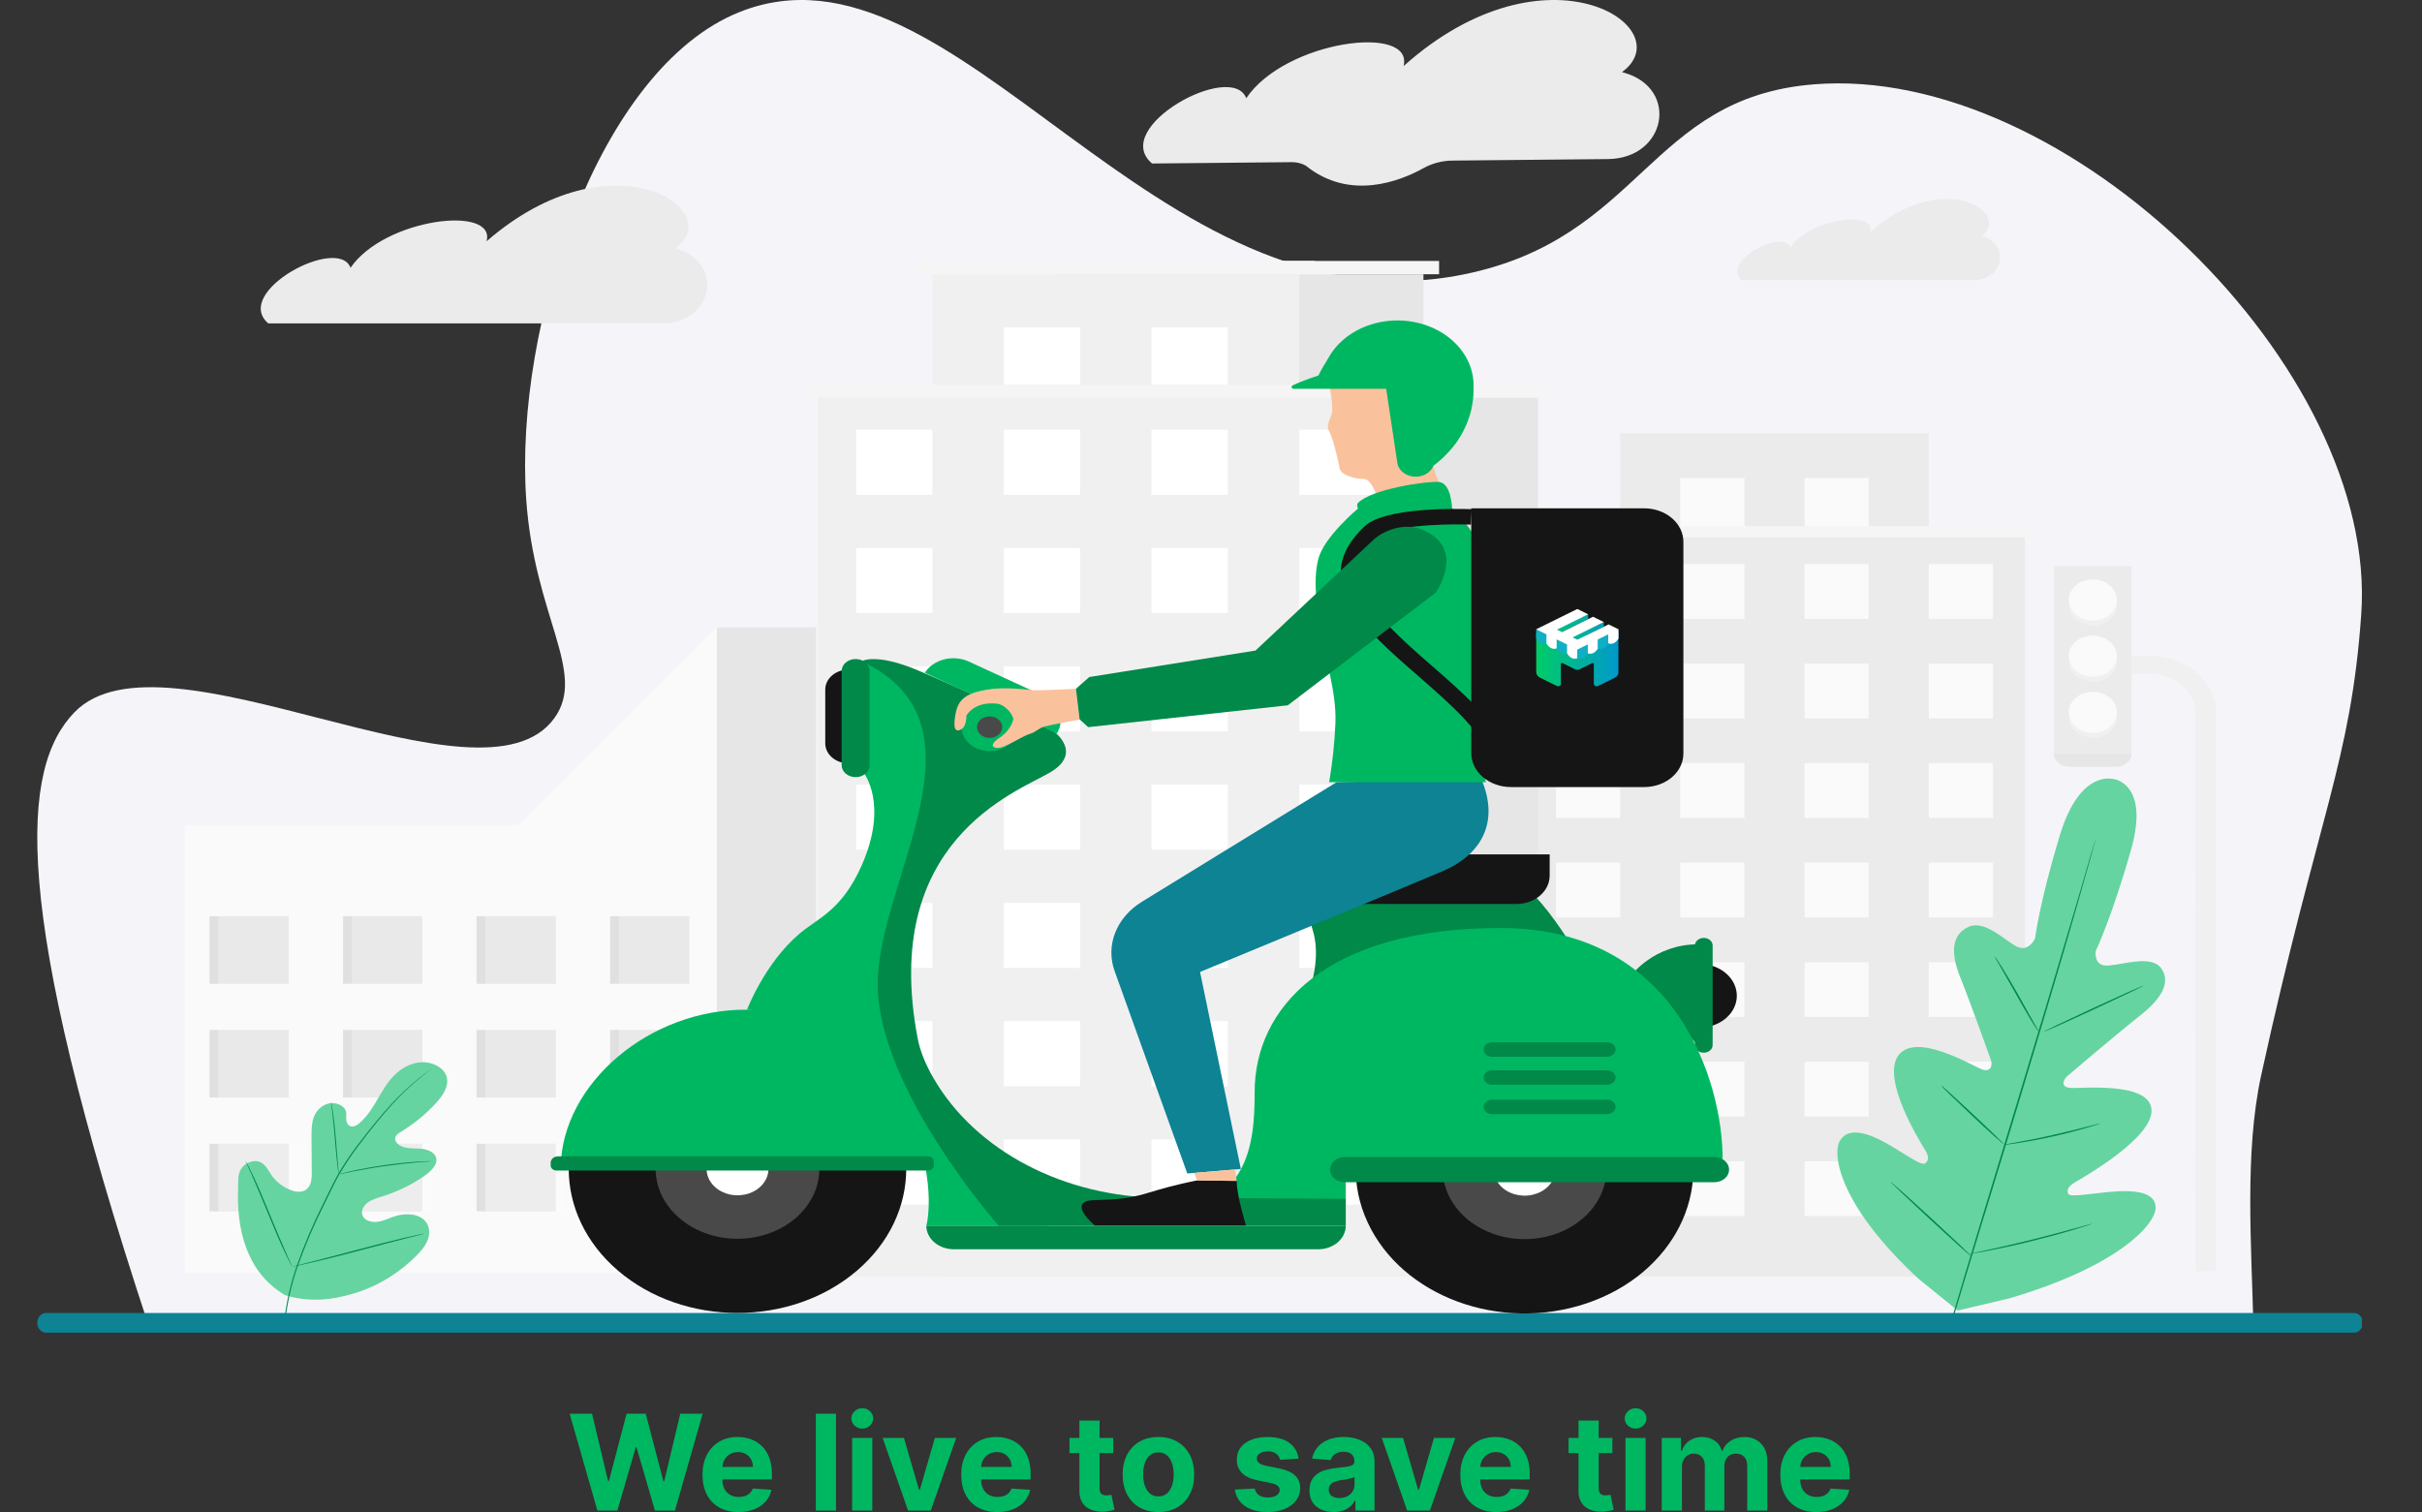<svg width="18183" height="11356" viewBox="0 0 18183 11356" fill="none" xmlns="http://www.w3.org/2000/svg">
<rect x="0" y="0" width="18183" height="11356" fill="#333333" stroke="none"/>
<path d="M4484.92 11343L4276.82 10615.7H4444.79L4565.18 11121.1H4571.21L4704.03 10615.7H4847.85L4980.31 11122.1H4986.7L5107.08 10615.7H5275.05L5066.95 11343H4917.09L4778.6 10867.5H4772.92L4634.78 11343H4484.92ZM5544.49 11353.7C5488.38 11353.7 5440.09 11342.3 5399.61 11319.6C5359.36 11296.6 5328.35 11264.2 5306.57 11222.3C5284.79 11180.1 5273.9 11130.3 5273.9 11072.8C5273.9 11016.7 5284.79 10967.4 5306.57 10925C5328.35 10882.7 5359 10849.6 5398.54 10826C5438.31 10802.3 5484.95 10790.4 5538.45 10790.4C5574.44 10790.4 5607.94 10796.2 5638.95 10807.8C5670.2 10819.2 5697.43 10836.4 5720.63 10859.3C5744.07 10882.3 5762.29 10911.2 5775.32 10946C5788.34 10980.5 5794.85 11021 5794.85 11067.4V11109H5334.26V11015.2H5652.45C5652.45 10993.4 5647.71 10974.2 5638.24 10957.3C5628.77 10940.5 5615.63 10927.4 5598.82 10917.9C5582.25 10908.2 5562.96 10903.4 5540.94 10903.4C5517.98 10903.4 5497.62 10908.7 5479.86 10919.3C5462.34 10929.8 5448.61 10943.9 5438.67 10961.6C5428.72 10979.1 5423.63 10998.7 5423.4 11020.2V11109.3C5423.4 11136.3 5428.37 11159.6 5438.31 11179.3C5448.49 11198.9 5462.82 11214.1 5481.28 11224.7C5499.75 11235.4 5521.65 11240.7 5546.98 11240.7C5563.79 11240.7 5579.17 11238.4 5593.14 11233.6C5607.11 11228.9 5619.07 11221.8 5629.01 11212.3C5638.95 11202.8 5646.53 11191.2 5651.74 11177.5L5791.65 11186.8C5784.55 11220.4 5769.99 11249.7 5747.97 11274.8C5726.19 11299.7 5698.02 11319.1 5663.45 11333.1C5629.13 11346.8 5589.47 11353.7 5544.49 11353.7ZM6276.29 10615.7V11343H6125.01V10615.7H6276.29ZM6397.47 11343V10797.5H6548.75V11343H6397.47ZM6473.47 10727.2C6450.98 10727.2 6431.68 10719.8 6415.59 10704.9C6399.72 10689.7 6391.79 10671.6 6391.79 10650.5C6391.79 10629.7 6399.72 10611.8 6415.59 10596.9C6431.68 10581.8 6450.98 10574.2 6473.47 10574.2C6495.96 10574.2 6515.14 10581.8 6531 10596.9C6547.1 10611.8 6555.15 10629.7 6555.15 10650.5C6555.15 10671.6 6547.1 10689.7 6531 10704.9C6515.14 10719.8 6495.96 10727.2 6473.47 10727.2ZM7178.46 10797.5L6987.76 11343H6817.31L6626.61 10797.5H6786.41L6899.69 11187.8H6905.38L7018.3 10797.5H7178.46ZM7486.87 11353.7C7430.77 11353.7 7382.47 11342.3 7341.99 11319.6C7301.74 11296.6 7270.73 11264.2 7248.95 11222.3C7227.17 11180.1 7216.28 11130.3 7216.28 11072.8C7216.28 11016.7 7227.17 10967.4 7248.95 10925C7270.73 10882.7 7301.39 10849.6 7340.92 10826C7380.7 10802.3 7427.33 10790.4 7480.84 10790.4C7516.82 10790.4 7550.32 10796.2 7581.33 10807.8C7612.58 10819.2 7639.81 10836.4 7663.01 10859.3C7686.45 10882.3 7704.68 10911.2 7717.7 10946C7730.72 10980.5 7737.23 11021 7737.23 11067.4V11109H7276.65V11015.2H7594.83C7594.83 10993.4 7590.09 10974.2 7580.62 10957.3C7571.15 10940.5 7558.02 10927.4 7541.21 10917.9C7524.64 10908.2 7505.34 10903.4 7483.32 10903.4C7460.36 10903.4 7440 10908.7 7422.24 10919.3C7404.73 10929.8 7390.99 10943.9 7381.05 10961.6C7371.11 10979.1 7366.02 10998.7 7365.78 11020.2V11109.3C7365.78 11136.3 7370.75 11159.6 7380.7 11179.3C7390.88 11198.9 7405.2 11214.1 7423.66 11224.7C7442.13 11235.4 7464.03 11240.7 7489.36 11240.7C7506.17 11240.7 7521.56 11238.4 7535.53 11233.6C7549.49 11228.9 7561.45 11221.8 7571.39 11212.3C7581.33 11202.8 7588.91 11191.2 7594.12 11177.5L7734.03 11186.8C7726.93 11220.4 7712.37 11249.7 7690.35 11274.8C7668.57 11299.7 7640.4 11319.1 7605.84 11333.1C7571.51 11346.8 7531.86 11353.7 7486.87 11353.7ZM8357.52 10797.5V10911.2H8029.04V10797.5H8357.52ZM8103.62 10666.9H8254.9V11175.4C8254.9 11189.4 8257.03 11200.2 8261.29 11208.1C8265.55 11215.6 8271.47 11221 8279.04 11224C8286.86 11227.1 8295.85 11228.7 8306.03 11228.7C8313.14 11228.7 8320.24 11228.1 8327.34 11226.9C8334.44 11225.5 8339.89 11224.4 8343.68 11223.7L8367.47 11336.3C8359.89 11338.6 8349.24 11341.3 8335.51 11344.4C8321.78 11347.7 8305.09 11349.7 8285.44 11350.5C8248.98 11351.9 8217.02 11347 8189.56 11335.9C8162.33 11324.8 8141.14 11307.5 8125.99 11284.1C8110.84 11260.6 8103.38 11231 8103.62 11195.3V10666.9ZM8696.66 11353.7C8641.5 11353.7 8593.79 11341.9 8553.55 11318.5C8513.54 11294.8 8482.64 11261.9 8460.86 11219.8C8439.08 11177.4 8428.19 11128.3 8428.19 11072.4C8428.19 11016.1 8439.08 10966.8 8460.86 10924.7C8482.64 10882.3 8513.54 10849.4 8553.55 10826C8593.79 10802.3 8641.5 10790.4 8696.66 10790.4C8751.82 10790.4 8799.4 10802.3 8839.41 10826C8879.66 10849.4 8910.67 10882.3 8932.45 10924.7C8954.23 10966.8 8965.12 11016.1 8965.12 11072.4C8965.12 11128.3 8954.23 11177.4 8932.45 11219.8C8910.67 11261.9 8879.66 11294.8 8839.41 11318.5C8799.4 11341.9 8751.82 11353.7 8696.66 11353.7ZM8697.37 11236.5C8722.46 11236.5 8743.41 11229.4 8760.22 11215.2C8777.03 11200.7 8789.7 11181.1 8798.22 11156.2C8806.98 11131.4 8811.36 11103.1 8811.36 11071.3C8811.36 11039.6 8806.98 11011.3 8798.22 10986.5C8789.7 10961.6 8777.03 10942 8760.22 10927.5C8743.41 10913.1 8722.46 10905.9 8697.37 10905.9C8672.04 10905.9 8650.73 10913.1 8633.45 10927.5C8616.4 10942 8603.5 10961.6 8594.74 10986.5C8586.22 11011.3 8581.96 11039.6 8581.96 11071.3C8581.96 11103.1 8586.22 11131.4 8594.74 11156.2C8603.5 11181.1 8616.4 11200.7 8633.45 11215.2C8650.73 11229.4 8672.04 11236.5 8697.37 11236.5ZM9748.77 10953.1L9610.28 10961.6C9607.91 10949.8 9602.82 10939.1 9595.01 10929.6C9587.19 10919.9 9576.9 10912.2 9564.11 10906.6C9551.56 10900.6 9536.53 10897.7 9519.01 10897.7C9495.57 10897.7 9475.81 10902.7 9459.71 10912.6C9443.61 10922.3 9435.56 10935.3 9435.56 10951.7C9435.56 10964.7 9440.77 10975.7 9451.19 10984.7C9461.6 10993.7 9479.48 11000.9 9504.81 11006.4L9603.53 11026.2C9656.56 11037.1 9696.1 11054.6 9722.14 11078.8C9748.18 11102.9 9761.2 11134.7 9761.2 11174C9761.2 11209.7 9750.66 11241.1 9729.59 11268.1C9708.76 11295.1 9680.12 11316.1 9643.66 11331.3C9607.44 11346.2 9565.65 11353.7 9518.3 11353.7C9446.1 11353.7 9388.57 11338.6 9345.72 11308.6C9303.1 11278.3 9278.13 11237.1 9270.79 11185L9419.58 11177.2C9424.08 11199.2 9434.97 11216 9452.25 11227.6C9469.53 11239 9491.67 11244.6 9518.66 11244.6C9545.17 11244.6 9566.48 11239.5 9582.58 11229.4C9598.91 11218.9 9607.2 11205.6 9607.44 11189.2C9607.2 11175.5 9601.4 11164.3 9590.04 11155.5C9578.67 11146.5 9561.15 11139.6 9537.48 11134.9L9443.02 11116.1C9389.75 11105.4 9350.1 11087 9324.06 11060.7C9298.25 11034.4 9285.35 11000.9 9285.35 10960.2C9285.35 10925.1 9294.82 10895 9313.76 10869.6C9332.93 10844.3 9359.8 10824.8 9394.37 10811C9429.17 10797.3 9469.89 10790.4 9516.53 10790.4C9585.42 10790.4 9639.63 10805 9679.17 10834.1C9718.94 10863.2 9742.14 10902.9 9748.77 10953.1ZM10012 11353.3C9977.2 11353.3 9946.18 11347.3 9918.96 11335.2C9891.73 11322.9 9870.19 11304.8 9854.33 11280.9C9838.7 11256.7 9830.89 11226.6 9830.89 11190.7C9830.89 11160.4 9836.45 11134.9 9847.58 11114.3C9858.71 11093.7 9873.86 11077.1 9893.04 11064.6C9912.21 11052 9933.99 11042.6 9958.38 11036.2C9983 11029.8 10008.8 11025.3 10035.8 11022.7C10067.5 11019.4 10093.1 11016.3 10112.5 11013.5C10131.9 11010.4 10146 11005.9 10154.8 11000C10163.5 10994 10167.9 10985.3 10167.9 10973.7V10971.6C10167.9 10949.1 10160.8 10931.7 10146.6 10919.3C10132.6 10907 10112.7 10900.9 10086.9 10900.9C10059.7 10900.9 10038 10906.9 10021.9 10919C10005.8 10930.8 9995.19 10945.7 9989.98 10963.7L9850.07 10952.4C9857.17 10919.2 9871.14 10890.6 9891.97 10866.4C9912.8 10842.1 9939.67 10823.4 9972.58 10810.3C10005.7 10797.1 10044.1 10790.4 10087.6 10790.4C10117.9 10790.4 10146.9 10794 10174.6 10801.1C10202.6 10808.2 10227.3 10819.2 10248.9 10834.1C10270.6 10849 10287.8 10868.2 10300.4 10891.7C10312.9 10914.9 10319.2 10942.7 10319.2 10975.1V11343H10175.7V11267.4H10171.4C10162.7 11284.4 10151 11299.4 10136.3 11312.5C10121.6 11325.2 10104 11335.3 10083.4 11342.6C10062.8 11349.7 10039 11353.3 10012 11353.3ZM10055.3 11248.9C10077.6 11248.9 10097.2 11244.5 10114.3 11235.8C10131.3 11226.8 10144.7 11214.7 10154.4 11199.5C10164.1 11184.4 10169 11167.2 10169 11148V11090.2C10164.2 11093.2 10157.7 11096.1 10149.4 11098.7C10141.4 11101 10132.3 11103.3 10122.1 11105.4C10111.9 11107.3 10101.7 11109.1 10091.5 11110.8C10081.4 11112.2 10072.1 11113.5 10063.8 11114.7C10046.1 11117.3 10030.6 11121.4 10017.3 11127.1C10004.1 11132.8 9993.77 11140.5 9986.43 11150.2C9979.09 11159.6 9975.42 11171.5 9975.42 11185.7C9975.42 11206.3 9982.88 11222 9997.79 11232.9C10012.9 11243.6 10032.1 11248.9 10055.3 11248.9ZM10925.5 10797.5L10734.8 11343H10564.4L10373.7 10797.5H10533.5L10646.8 11187.8H10652.4L10765.4 10797.5H10925.5ZM11233.9 11353.7C11177.8 11353.7 11129.5 11342.3 11089.1 11319.6C11048.8 11296.6 11017.8 11264.2 10996 11222.3C10974.2 11180.1 10963.3 11130.3 10963.3 11072.8C10963.3 11016.7 10974.2 10967.4 10996 10925C11017.8 10882.7 11048.5 10849.6 11088 10826C11127.8 10802.3 11174.4 10790.4 11227.9 10790.4C11263.9 10790.4 11297.4 10796.2 11328.4 10807.8C11359.7 10819.2 11386.9 10836.4 11410.1 10859.3C11433.5 10882.3 11451.7 10911.2 11464.8 10946C11477.8 10980.5 11484.3 11021 11484.3 11067.4V11109H11023.7V11015.2H11341.9C11341.9 10993.4 11337.2 10974.2 11327.7 10957.3C11318.2 10940.5 11305.1 10927.4 11288.3 10917.9C11271.7 10908.2 11252.4 10903.4 11230.4 10903.4C11207.4 10903.4 11187.1 10908.7 11169.3 10919.3C11151.8 10929.8 11138.1 10943.9 11128.1 10961.6C11118.2 10979.1 11113.1 10998.7 11112.9 11020.2V11109.3C11112.9 11136.3 11117.8 11159.6 11127.8 11179.3C11137.9 11198.9 11152.3 11214.1 11170.7 11224.7C11189.2 11235.4 11211.1 11240.7 11236.4 11240.7C11253.2 11240.7 11268.6 11238.4 11282.6 11233.6C11296.6 11228.9 11308.5 11221.8 11318.5 11212.3C11328.4 11202.8 11336 11191.2 11341.2 11177.5L11481.1 11186.8C11474 11220.4 11459.4 11249.7 11437.4 11274.8C11415.6 11299.7 11387.5 11319.1 11352.9 11333.1C11318.6 11346.8 11278.9 11353.7 11233.9 11353.7ZM12104.6 10797.5V10911.2H11776.1V10797.5H12104.6ZM11850.7 10666.9H12002V11175.4C12002 11189.4 12004.1 11200.2 12008.4 11208.1C12012.6 11215.6 12018.5 11221 12026.1 11224C12033.9 11227.1 12042.9 11228.7 12053.1 11228.7C12060.2 11228.7 12067.3 11228.1 12074.4 11226.9C12081.5 11225.5 12087 11224.4 12090.7 11223.7L12114.5 11336.3C12107 11338.6 12096.3 11341.3 12082.6 11344.4C12068.8 11347.7 12052.2 11349.7 12032.5 11350.5C11996 11351.9 11964.1 11347 11936.6 11335.9C11909.4 11324.8 11888.2 11307.5 11873.1 11284.1C11857.9 11260.6 11850.5 11231 11850.7 11195.3V10666.9ZM12203.1 11343V10797.5H12354.4V11343H12203.1ZM12279.1 10727.2C12256.6 10727.2 12237.3 10719.8 12221.2 10704.9C12205.4 10689.7 12197.5 10671.6 12197.5 10650.5C12197.5 10629.7 12205.4 10611.8 12221.2 10596.9C12237.3 10581.8 12256.6 10574.2 12279.1 10574.2C12301.6 10574.2 12320.8 10581.8 12336.7 10596.9C12352.8 10611.8 12360.8 10629.7 12360.8 10650.5C12360.8 10671.6 12352.8 10689.7 12336.7 10704.9C12320.8 10719.8 12301.6 10727.2 12279.1 10727.2ZM12475.6 11343V10797.5H12619.8V10893.8H12626.2C12637.5 10861.8 12656.5 10836.6 12683 10818.1C12709.5 10799.7 12741.2 10790.4 12778.2 10790.4C12815.6 10790.4 12847.4 10799.8 12873.7 10818.5C12900 10837 12917.5 10862.1 12926.2 10893.8H12931.9C12943 10862.5 12963.2 10837.6 12992.3 10818.9C13021.6 10799.9 13056.3 10790.4 13096.3 10790.4C13147.2 10790.4 13188.5 10806.7 13220.3 10839.1C13252.2 10871.3 13268.2 10917 13268.2 10976.2V11343H13117.3V11006C13117.3 10975.7 13109.2 10953 13093.1 10937.8C13077 10922.7 13056.9 10915.1 13032.8 10915.1C13005.3 10915.1 12983.9 10923.8 12968.5 10941.4C12953.1 10958.6 12945.4 10981.5 12945.4 11009.9V11343H12798.8V11002.8C12798.8 10976 12791.1 10954.7 12775.7 10938.9C12760.5 10923 12740.5 10915.1 12715.7 10915.1C12698.8 10915.1 12683.7 10919.3 12670.2 10927.9C12656.9 10936.2 12646.4 10947.9 12638.6 10963C12630.8 10977.9 12626.9 10995.5 12626.9 11015.6V11343H12475.6ZM13636.3 11353.7C13580.2 11353.7 13531.9 11342.3 13491.4 11319.6C13451.2 11296.6 13420.1 11264.2 13398.4 11222.3C13376.6 11180.1 13365.7 11130.3 13365.7 11072.8C13365.7 11016.7 13376.6 10967.4 13398.4 10925C13420.1 10882.7 13450.8 10849.6 13490.3 10826C13530.1 10802.3 13576.7 10790.4 13630.3 10790.4C13666.2 10790.4 13699.7 10796.2 13730.7 10807.8C13762 10819.2 13789.2 10836.4 13812.4 10859.3C13835.9 10882.3 13854.1 10911.2 13867.1 10946C13880.1 10980.5 13886.6 11021 13886.6 11067.4V11109H13426.1V11015.2H13744.2C13744.2 10993.4 13739.5 10974.2 13730 10957.3C13720.6 10940.5 13707.4 10927.4 13690.6 10917.9C13674 10908.2 13654.8 10903.4 13632.7 10903.4C13609.8 10903.4 13589.4 10908.7 13571.7 10919.3C13554.1 10929.8 13540.4 10943.9 13530.5 10961.6C13520.5 10979.1 13515.4 10998.7 13515.2 11020.2V11109.3C13515.2 11136.3 13520.2 11159.6 13530.1 11179.3C13540.3 11198.9 13554.6 11214.1 13573.1 11224.7C13591.5 11235.4 13613.4 11240.7 13638.8 11240.7C13655.6 11240.7 13671 11238.4 13684.9 11233.6C13698.9 11228.9 13710.9 11221.8 13720.8 11212.3C13730.7 11202.8 13738.3 11191.2 13743.5 11177.5L13883.4 11186.8C13876.3 11220.4 13861.8 11249.7 13839.8 11274.8C13818 11299.7 13789.8 11319.1 13755.3 11333.1C13720.9 11346.8 13681.3 11353.7 13636.3 11353.7Z" fill="#00B761"/>
<g clip-path="url(#clip0_3206_11567)">
<path d="M1116.93 9957.46C69.386 6786.93 157.355 5763.09 559.077 5348.39C1228.85 4656.74 3615.82 6151.15 4162.28 5391.72C4408.09 5050.61 4010.84 4630 3950.3 3747.94C3860.81 2444.04 4492.8 515.863 5549.57 91.42C7180.42 -563.643 8650.7 2532.55 10986.9 2060.95C12325.8 1790.63 12374 734.241 13615.1 633.494C15519.6 478.021 17857.1 2766.28 17726.9 4613C17648.5 5725.36 17404.7 6112.46 16975.5 8074.96C16849 8656.38 16903.5 9362.04 16917.3 9957.46H1116.93Z" fill="#F5F5F9"/>
<path d="M15202.8 4030.53H11440.9V9584.96H15202.8V4030.53Z" fill="#EBEBEB"/>
<path d="M12163.3 3254.19V4030.53H12459.9H14183.6H14480.5V3254.19H12163.3Z" fill="#EBEBEB"/>
<path d="M12163.5 4235.91H11681.9V4647.07H12163.5V4235.91Z" fill="#FAFAFA"/>
<path d="M13096.3 4235.91H12614.8V4647.07H13096.3V4235.91Z" fill="#FAFAFA"/>
<path d="M14028.9 4235.91H13547.4V4647.07H14028.9V4235.91Z" fill="#FAFAFA"/>
<path d="M14962.1 4235.91H14480.5V4647.07H14962.1V4235.91Z" fill="#FAFAFA"/>
<path d="M12163.5 4983.27H11681.9V5394.43H12163.5V4983.27Z" fill="#FAFAFA"/>
<path d="M13096.3 4983.27H12614.8V5394.43H13096.3V4983.27Z" fill="#FAFAFA"/>
<path d="M14028.9 4983.27H13547.4V5394.43H14028.9V4983.27Z" fill="#FAFAFA"/>
<path d="M14962.1 4983.27H14480.5V5394.43H14962.1V4983.27Z" fill="#FAFAFA"/>
<path d="M12163.5 5730.33H11681.9V6141.49H12163.5V5730.33Z" fill="#FAFAFA"/>
<path d="M13096.3 5730.33H12614.8V6141.49H13096.3V5730.33Z" fill="#FAFAFA"/>
<path d="M14028.9 5730.33H13547.4V6141.49H14028.9V5730.33Z" fill="#FAFAFA"/>
<path d="M13096.3 3590.09H12614.8V4001.25H13096.3V3590.09Z" fill="#FAFAFA"/>
<path d="M14028.9 3590.09H13547.4V4001.25H14028.9V3590.09Z" fill="#FAFAFA"/>
<path d="M14962.1 5730.33H14480.5V6141.49H14962.1V5730.33Z" fill="#FAFAFA"/>
<path d="M12163.5 6477.69H11681.9V6888.85H12163.5V6477.69Z" fill="#FAFAFA"/>
<path d="M13096.3 6477.69H12614.8V6888.85H13096.3V6477.69Z" fill="#FAFAFA"/>
<path d="M14028.9 6477.69H13547.4V6888.85H14028.9V6477.69Z" fill="#FAFAFA"/>
<path d="M14962.1 6477.69H14480.5V6888.85H14962.1V6477.69Z" fill="#FAFAFA"/>
<path d="M12163.5 7225.15H11681.9V7636.31H12163.5V7225.15Z" fill="#FAFAFA"/>
<path d="M13096.3 7225.15H12614.8V7636.31H13096.3V7225.15Z" fill="#FAFAFA"/>
<path d="M14028.9 7225.15H13547.4V7636.31H14028.9V7225.15Z" fill="#FAFAFA"/>
<path d="M14962.1 7225.15H14480.5V7636.31H14962.1V7225.15Z" fill="#FAFAFA"/>
<path d="M12163.5 7972.21H11681.9V8383.37H12163.5V7972.21Z" fill="#FAFAFA"/>
<path d="M13096.3 7972.21H12614.8V8383.37H13096.3V7972.21Z" fill="#FAFAFA"/>
<path d="M14028.9 7972.21H13547.4V8383.37H14028.9V7972.21Z" fill="#FAFAFA"/>
<path d="M14962.1 7972.21H14480.5V8383.37H14962.1V7972.21Z" fill="#FAFAFA"/>
<path d="M12163.5 8719.57H11681.9V9130.73H12163.5V8719.57Z" fill="#FAFAFA"/>
<path d="M13096.3 8719.57H12614.8V9130.73H13096.3V8719.57Z" fill="#FAFAFA"/>
<path d="M14028.9 8719.57H13547.4V9130.73H14028.9V8719.57Z" fill="#FAFAFA"/>
<path d="M14962.1 8719.57H14480.5V9130.73H14962.1V8719.57Z" fill="#FAFAFA"/>
<path d="M15280.4 3950.84H11362.9V4034.56H15280.4V3950.84Z" fill="#F5F5F5"/>
<path d="M11545.7 2981.89H7073.55V9584.66H11545.7V2981.89Z" fill="#E6E6E6"/>
<path d="M7932.14 2059.34V2981.89H8284.87H10333.9H10686.4V2059.34H7932.14Z" fill="#E6E6E6"/>
<path d="M11637.9 2887H6981.08V2986.82H11637.9V2887Z" fill="#F5F5F5"/>
<path d="M10803.8 1959.42H7815.24V2059.24H10803.8V1959.42Z" fill="#F5F5F5"/>
<path d="M10613.2 2981.89H6141.02V9584.66H10613.2V2981.89Z" fill="#F0F0F0"/>
<path d="M6999.88 2059.34V2981.89H7352.72H9401.78H9754.15V2059.34H6999.88Z" fill="#F0F0F0"/>
<path d="M6999.86 3226.62H6427.34V3715.47H6999.86V3226.62Z" fill="white"/>
<path d="M8108.71 3226.62H7536.2V3715.47H8108.71V3226.62Z" fill="white"/>
<path d="M9217.68 3226.62H8645.17V3715.47H9217.68V3226.62Z" fill="white"/>
<path d="M10326.7 3226.62H9754.17V3715.47H10326.7V3226.62Z" fill="white"/>
<path d="M6999.86 4114.86H6427.34V4603.7H6999.86V4114.86Z" fill="white"/>
<path d="M8108.71 4114.86H7536.2V4603.7H8108.71V4114.86Z" fill="white"/>
<path d="M9217.68 4114.86H8645.17V4603.7H9217.68V4114.86Z" fill="white"/>
<path d="M10326.7 4114.86H9754.17V4603.7H10326.7V4114.86Z" fill="white"/>
<path d="M6999.86 5003.1H6427.34V5491.95H6999.86V5003.1Z" fill="white"/>
<path d="M8108.71 5003.1H7536.2V5491.95H8108.71V5003.1Z" fill="white"/>
<path d="M9217.68 5003.1H8645.17V5491.95H9217.68V5003.1Z" fill="white"/>
<path d="M8108.71 2458.73H7536.2V2947.58H8108.71V2458.73Z" fill="white"/>
<path d="M9217.68 2458.73H8645.17V2947.58H9217.68V2458.73Z" fill="white"/>
<path d="M10326.7 5003.1H9754.17V5491.95H10326.7V5003.1Z" fill="white"/>
<path d="M6999.86 5891.44H6427.34V6380.28H6999.86V5891.44Z" fill="white"/>
<path d="M8108.71 5891.44H7536.2V6380.28H8108.71V5891.44Z" fill="white"/>
<path d="M9217.68 5891.44H8645.17V6380.28H9217.68V5891.44Z" fill="white"/>
<path d="M10326.7 5891.44H9754.17V6380.28H10326.7V5891.44Z" fill="white"/>
<path d="M6999.86 6779.67H6427.34V7268.52H6999.86V6779.67Z" fill="white"/>
<path d="M8108.71 6779.67H7536.2V7268.52H8108.71V6779.67Z" fill="white"/>
<path d="M9217.68 6779.67H8645.17V7268.52H9217.68V6779.67Z" fill="white"/>
<path d="M10326.7 6779.67H9754.17V7268.52H10326.7V6779.67Z" fill="white"/>
<path d="M6999.86 7667.91H6427.34V8156.76H6999.86V7667.91Z" fill="white"/>
<path d="M8108.71 7667.91H7536.2V8156.76H8108.71V7667.91Z" fill="white"/>
<path d="M9217.68 7667.91H8645.17V8156.76H9217.68V7667.91Z" fill="white"/>
<path d="M10326.7 7667.91H9754.17V8156.76H10326.7V7667.91Z" fill="white"/>
<path d="M6999.86 8556.15H6427.34V9045H6999.86V8556.15Z" fill="white"/>
<path d="M8108.71 8556.15H7536.2V9045H8108.71V8556.15Z" fill="white"/>
<path d="M9217.68 8556.15H8645.17V9045H9217.68V8556.15Z" fill="white"/>
<path d="M10326.7 8556.15H9754.17V9045H10326.7V8556.15Z" fill="white"/>
<path d="M10705.8 2887H6049.01V2986.82H10705.8V2887Z" fill="#F5F5F5"/>
<path d="M9871.41 1959.42H6882.86V2059.24H9871.41V1959.42Z" fill="#F5F5F5"/>
<path d="M3890.39 6199.35H1387.03V9556.38H5381.9V6199.35V4710.67L3890.39 6199.35Z" fill="#FAFAFA"/>
<path d="M6127.55 4710.67H5381.8V9556.79H6127.55V4710.67Z" fill="#E6E6E6"/>
<path d="M2167.8 6879.8H1573.25V7387.47H2167.8V6879.8Z" fill="#E0E0E0"/>
<path opacity="0.3" d="M2167.69 6879.8H1639.25V7387.47H2167.69V6879.8Z" fill="white"/>
<path d="M2167.8 7733.82H1573.25V8241.49H2167.8V7733.82Z" fill="#E0E0E0"/>
<path opacity="0.3" d="M2167.69 7733.82H1639.25V8241.49H2167.69V7733.82Z" fill="white"/>
<path d="M2167.8 8588.05H1573.25V9095.72H2167.8V8588.05Z" fill="#E0E0E0"/>
<path opacity="0.3" d="M2167.69 8588.05H1639.25V9095.72H2167.69V8588.05Z" fill="white"/>
<path opacity="0.2" d="M2233.8 8588.05H1639.25V9095.72H2233.8V8588.05Z" fill="white"/>
<path d="M3170.08 6879.8H2575.52V7387.47H3170.08V6879.8Z" fill="#E0E0E0"/>
<path opacity="0.3" d="M3170.31 6879.8H2641.88V7387.47H3170.31V6879.8Z" fill="white"/>
<path d="M3170.08 7733.82H2575.52V8241.49H3170.08V7733.82Z" fill="#E0E0E0"/>
<path opacity="0.3" d="M3170.31 7733.82H2641.88V8241.49H3170.31V7733.82Z" fill="white"/>
<path d="M3170.08 8588.05H2575.52V9095.72H3170.08V8588.05Z" fill="#E0E0E0"/>
<path opacity="0.3" d="M3170.31 8588.05H2641.88V9095.72H3170.31V8588.05Z" fill="white"/>
<path opacity="0.2" d="M3236.43 8588.05H2641.88V9095.72H3236.43V8588.05Z" fill="white"/>
<path d="M4172.35 6879.8H3577.8V7387.47H4172.35V6879.8Z" fill="#E0E0E0"/>
<path opacity="0.3" d="M4172.36 6879.8H3643.92V7387.47H4172.36V6879.8Z" fill="white"/>
<path d="M4172.35 7733.82H3577.8V8241.49H4172.35V7733.82Z" fill="#E0E0E0"/>
<path opacity="0.3" d="M4172.36 7733.82H3643.92V8241.49H4172.36V7733.82Z" fill="white"/>
<path d="M4172.35 8588.05H3577.8V9095.72H4172.35V8588.05Z" fill="#E0E0E0"/>
<path opacity="0.3" d="M4172.36 8588.05H3643.92V9095.72H4172.36V8588.05Z" fill="white"/>
<path opacity="0.2" d="M4238.47 8588.05H3643.92V9095.72H4238.47V8588.05Z" fill="white"/>
<path d="M5174.7 6879.8H4580.15V7387.47H5174.7V6879.8Z" fill="#E0E0E0"/>
<path opacity="0.3" d="M5174.83 6879.8H4646.39V7387.47H5174.83V6879.8Z" fill="white"/>
<path d="M5174.7 7733.82H4580.15V8241.49H5174.7V7733.82Z" fill="#E0E0E0"/>
<path opacity="0.3" d="M5174.83 7733.82H4646.39V8241.49H5174.83V7733.82Z" fill="white"/>
<path d="M5174.7 8588.05H4580.15V9095.72H5174.7V8588.05Z" fill="#E0E0E0"/>
<path opacity="0.3" d="M5174.83 8588.05H4646.39V9095.72H5174.83V8588.05Z" fill="white"/>
<path opacity="0.2" d="M5240.94 8588.05H4646.39V9095.72H5240.94V8588.05Z" fill="white"/>
<path d="M8648.96 1227.66L9697.82 1217.59C9735.06 1217.33 9771.58 1226.31 9802.95 1243.45V1243.45C10134.5 1512.43 10516.8 1357.16 10686.1 1262.98C10750.6 1226.74 10825.9 1206.92 10903.1 1205.82L12071.3 1194.45C12510 1190.02 12608.8 664.847 12192.9 545.906L12176.8 541.478C12630 211.32 11615.8 -467.11 10537.3 496.095C10616.1 178.012 9649.39 302.086 9356.06 737.601C9248.93 454.737 8330.41 957.371 8648.96 1227.66Z" fill="#EBEBEB"/>
<path d="M13075.8 2103.11H14817C15040.2 2103.11 15092.7 1836.55 14883.1 1773.96L14875.2 1771.65C15108 1605.91 14596.9 1256.23 14041.3 1740.35C14084.6 1579.35 13591.3 1637.21 13440.3 1857.38C13386.6 1712.98 12915.6 1965.56 13075.8 2103.11Z" fill="#EBEBEB"/>
<path d="M2013.87 2428.44H4971.9C5350.67 2428.44 5442 1975.62 5084.09 1869.36L5070.3 1865.33C5466.39 1583.57 4597.84 991.18 3652.8 1811.9C3726.46 1537.89 2887.84 1637.01 2631.52 2010.94C2540.77 1765.51 1741.75 2192.07 2013.87 2428.44Z" fill="#EBEBEB"/>
<path d="M16484 9546.93H16636.3V5351.77C16636.1 5238.86 16583.5 5130.62 16490 5050.78C16396.5 4970.94 16269.7 4926 16137.5 4925.81H16001.6V5058.64H16137.5C16228.9 5058.91 16316.5 5090.06 16381.1 5145.28C16445.7 5200.51 16482.1 5275.32 16482.3 5353.38L16484 9546.93Z" fill="#F0F0F0"/>
<path d="M16002.9 4252.42H15420.2V5657.38H16002.9V4252.42Z" fill="#EBEBEB"/>
<path d="M15420.5 5657.38H16002.8C16002.8 5684.07 15990.4 5709.66 15968.3 5728.53C15946.2 5747.4 15916.2 5758 15885 5758H15535.7C15504.4 5758 15474.4 5747.4 15452.3 5728.53C15430.2 5709.66 15417.8 5684.07 15417.8 5657.38H15420.5Z" fill="#E6E6E6"/>
<path d="M15531.3 4542.83C15531.3 4573.37 15541.9 4603.22 15561.7 4628.62C15581.6 4654.02 15609.8 4673.82 15642.9 4685.52C15675.9 4697.22 15712.3 4700.28 15747.3 4694.33C15782.4 4688.38 15814.6 4673.67 15839.9 4652.08C15865.2 4630.48 15882.4 4602.97 15889.4 4573.02C15896.4 4543.06 15892.8 4512.02 15879.1 4483.81C15865.4 4455.6 15842.2 4431.49 15812.5 4414.54C15782.7 4397.58 15747.8 4388.55 15712 4388.57V4388.57C15664.1 4388.57 15618.1 4404.82 15584.2 4433.75C15550.4 4462.68 15531.3 4501.91 15531.3 4542.83V4542.83Z" fill="#F0F0F0"/>
<path d="M15531.3 4505.19C15531.3 4535.73 15541.9 4565.59 15561.7 4590.99C15581.6 4616.39 15609.8 4636.19 15642.9 4647.88C15675.9 4659.58 15712.3 4662.65 15747.3 4656.69C15782.4 4650.74 15814.6 4636.04 15839.9 4614.44C15865.2 4592.85 15882.4 4565.33 15889.4 4535.38C15896.4 4505.43 15892.8 4474.38 15879.1 4446.17C15865.4 4417.96 15842.2 4393.86 15812.5 4376.9C15782.7 4359.95 15747.8 4350.91 15712 4350.93V4350.93C15664.2 4350.93 15618.3 4367.15 15584.5 4396.02C15550.7 4424.9 15531.7 4464.06 15531.7 4504.89L15531.3 4505.19Z" fill="#FAFAFA"/>
<path d="M15531.3 4964.46C15531.3 4994.99 15542 5024.82 15561.9 5050.2C15581.7 5075.57 15610 5095.34 15643 5107.01C15676.1 5118.67 15712.4 5121.71 15747.5 5115.73C15782.6 5109.76 15814.8 5095.04 15840 5073.43C15865.3 5051.83 15882.5 5024.32 15889.4 4994.37C15896.4 4964.42 15892.8 4933.39 15879.1 4905.19C15865.4 4876.99 15842.2 4852.9 15812.4 4835.95C15782.7 4819.01 15747.7 4809.97 15712 4809.99V4809.99C15688.2 4809.98 15664.7 4813.97 15642.8 4821.73C15620.8 4829.49 15600.9 4840.87 15584.1 4855.22C15567.3 4869.56 15554 4886.6 15545 4905.34C15535.9 4924.09 15531.3 4944.18 15531.3 4964.46V4964.46Z" fill="#F0F0F0"/>
<path d="M15531.3 4926.82C15531.2 4957.36 15541.7 4987.23 15561.5 5012.67C15581.3 5038.1 15609.5 5057.95 15642.5 5069.7C15675.6 5081.45 15711.9 5084.58 15747 5078.68C15782.1 5072.79 15814.3 5058.14 15839.7 5036.59C15865 5015.03 15882.3 4987.55 15889.3 4957.61C15896.4 4927.67 15892.9 4896.62 15879.2 4868.38C15865.6 4840.15 15842.5 4816 15812.8 4799C15783.1 4782 15748.1 4772.9 15712.3 4772.86H15711.6C15663.8 4772.86 15618 4789.08 15584.1 4817.95C15550.3 4846.83 15531.3 4885.99 15531.3 4926.82V4926.82Z" fill="#FAFAFA"/>
<path d="M15531.3 5386.08C15531.3 5416.61 15541.9 5446.46 15561.8 5471.85C15581.7 5497.24 15609.9 5517.02 15643 5528.7C15676 5540.38 15712.3 5543.43 15747.4 5537.47C15782.5 5531.5 15814.7 5516.79 15840 5495.2C15865.3 5473.6 15882.5 5446.08 15889.4 5416.13C15896.4 5386.18 15892.8 5355.14 15879.1 5326.94C15865.4 5298.73 15842.2 5274.63 15812.5 5257.68C15782.7 5240.73 15747.7 5231.7 15712 5231.72V5231.72C15688.3 5231.72 15664.8 5235.7 15643 5243.45C15621.1 5251.19 15601.2 5262.54 15584.4 5276.85C15567.7 5291.15 15554.4 5308.14 15545.4 5326.83C15536.3 5345.52 15531.7 5365.55 15531.7 5385.78L15531.3 5386.08Z" fill="#F0F0F0"/>
<path d="M15531.3 5348.75C15531.3 5379.29 15541.9 5409.13 15561.8 5434.52C15581.7 5459.91 15609.9 5479.69 15643 5491.37C15676 5503.05 15712.3 5506.11 15747.4 5500.14C15782.5 5494.18 15814.7 5479.47 15840 5457.87C15865.3 5436.27 15882.5 5408.75 15889.4 5378.8C15896.4 5348.85 15892.8 5317.81 15879.1 5289.61C15865.4 5261.41 15842.2 5237.3 15812.5 5220.36C15782.7 5203.41 15747.7 5194.37 15712 5194.39V5194.39C15688.3 5194.39 15664.7 5198.38 15642.8 5206.14C15620.9 5213.9 15601 5225.27 15584.2 5239.61C15567.4 5253.94 15554.1 5270.96 15545 5289.69C15536 5308.42 15531.3 5328.49 15531.3 5348.75Z" fill="#FAFAFA"/>
<path d="M2134.67 9722.02C1841.88 9545.65 1775.93 9216.71 1787.39 8921.94C1789.3 8872.67 1783.06 8820.63 1810.05 8777.42C1837.04 8734.21 1900.31 8704.56 1951.36 8725.39C1993.62 8742.59 2012.08 8785.25 2035.63 8820.41C2067.25 8867.33 2113.54 8905.55 2169.17 8930.65C2205.45 8946.96 2250.14 8956.88 2286.04 8939.8C2335.05 8916.43 2340.9 8857.67 2340.52 8808.62C2339.93 8716.9 2339.29 8625.56 2338.61 8534.58C2338.61 8485.52 2338.61 8435.37 2355.54 8389.07C2372.47 8342.77 2412.19 8299.34 2466.04 8286.33C2519.89 8273.32 2586.47 8300 2597.67 8348.06C2602.51 8368.01 2597.67 8388.63 2599.45 8409.02C2601.24 8429.41 2612.19 8451.9 2634.21 8457.52C2656.23 8463.14 2679.4 8449.47 2696.33 8435.47C2754.76 8385.54 2794.48 8322.37 2831.53 8259.1C2868.57 8195.82 2904.6 8130.79 2957.56 8076.77C3010.52 8022.76 3083.84 7980.1 3164.93 7976.13C3246.03 7972.16 3332.34 8015.48 3352.58 8084.38C3372.82 8153.27 3327.12 8223.6 3276.2 8279.6C3200.96 8362.5 3112.34 8435.6 3013.06 8496.66C2995.24 8507.68 2975.89 8519.47 2969.01 8537.66C2956.28 8570.73 2992.57 8602.81 3029.87 8613.5C3072 8625.96 3117.83 8621.88 3162.01 8625.96C3206.18 8630.04 3253.79 8647.35 3270.47 8683.39C3293.76 8733.44 3245.01 8786.02 3198.29 8820.97C3102.91 8889.85 2994.57 8944.03 2877.99 8981.14C2836.37 8994.25 2792.45 9006.05 2758.96 9031.07C2725.48 9056.1 2705.12 9100.52 2725.36 9135.02C2745.6 9169.53 2797.54 9180.55 2840.82 9173.5C2884.1 9166.44 2923.44 9146.05 2965.07 9132.49C3042.85 9107.47 3143.29 9111.76 3193.19 9169.97C3225.78 9208.22 3228.71 9261.57 3212.16 9307.54C3195.61 9353.51 3162.01 9392.42 3126.23 9428.8C3001.48 9554.8 2841.33 9656.76 2661.45 9711C2481.57 9765.24 2313.66 9779.79 2134.42 9723.46" fill="#66D4A0"/>
<path d="M2135.34 9907.7C2150.8 9773.95 2180.84 9641.79 2225.04 9513.02C2279.83 9355.7 2344.96 9201.27 2420.11 9050.51C2439.85 9010.4 2459.09 8970.6 2478.34 8931.89C2497.59 8893.18 2516.71 8854.14 2537.93 8817.37C2579.13 8746.75 2624.68 8678.13 2674.39 8611.83C2721.4 8548.42 2768.66 8489.54 2813.32 8434.87C2857.98 8380.2 2900.92 8330.05 2942.25 8285.84C3007.02 8215.61 3078.02 8149.95 3154.59 8089.47C3181.61 8067.9 3203.33 8052.81 3218.13 8041.59L3235.16 8029.3C3236.94 8027.79 3238.93 8026.49 3241.08 8025.42C3239.47 8027.06 3237.69 8028.57 3235.77 8029.94L3219.37 8041.81C3205.42 8052.59 3183.83 8069.3 3157.68 8090.76C3082.23 8152.03 3012.12 8218.14 2947.93 8288.54C2907.21 8332.97 2864.77 8383.22 2820.23 8438C2775.69 8492.78 2729.05 8551.66 2682.41 8615.07C2632.95 8681.16 2587.64 8749.55 2546.69 8819.96C2525.6 8856.62 2506.84 8895.44 2487.47 8934.05C2468.1 8972.65 2449.1 9012.88 2429.36 9052.67C2354.22 9203.11 2288.81 9357.13 2233.43 9513.99C2189.08 9642.51 2158.72 9774.41 2142.75 9907.92" fill="#008949"/>
<path d="M2542.61 8818.05C2540.7 8811.19 2539.41 8804.09 2538.76 8796.88C2536.62 8783.18 2534.21 8763.46 2531.35 8738.61C2525.8 8689.36 2519.82 8620.84 2513.47 8545.41C2507.13 8469.99 2500.51 8401.69 2494.35 8352.55C2491.31 8328.04 2488.72 8307.99 2486.75 8294.62C2485.34 8287.58 2484.59 8280.37 2484.52 8273.11C2486.76 8279.78 2488.44 8286.73 2489.52 8293.84C2492.29 8307.32 2495.69 8327.26 2499.62 8351.55C2507.13 8400.46 2514.63 8468.87 2520.89 8544.41C2527.15 8619.95 2532.33 8686.36 2536.62 8737.83C2538.58 8761.12 2540.28 8780.72 2541.62 8796.32C2542.57 8803.5 2542.9 8810.78 2542.61 8818.05Z" fill="#008949"/>
<path d="M3241.1 8719.64C3231.98 8721.14 3222.69 8722 3213.36 8722.21C3195.52 8723.31 3169.61 8724.96 3137.59 8727.81C3073.56 8732.96 2985.09 8742.52 2889.04 8756.11C2793 8769.71 2705.75 8785.24 2643.67 8797.83C2612.39 8803.9 2587.34 8809.32 2570.35 8812.99C2561.36 8815.28 2552.12 8816.97 2542.74 8818.05C2551.04 8814.77 2559.76 8812.12 2568.76 8810.15C2585.75 8805.64 2610.31 8799.76 2642.08 8792.78C2704.04 8778.9 2790.8 8762.73 2887.58 8748.86C2970.11 8736.93 3053.39 8728.16 3137.11 8722.58C3169.24 8720.55 3195.39 8719.63 3213.36 8719.36C3222.59 8718.76 3231.89 8718.85 3241.1 8719.64V8719.64Z" fill="#008949"/>
<path d="M2193.54 9511.6C2191.72 9509.23 2190.14 9506.73 2188.81 9504.11L2176.69 9481.64C2166.52 9462.1 2152.46 9433.45 2135.5 9397.95C2102.06 9326.85 2059.29 9227.31 2014.34 9117.02C1969.39 9006.74 1927.23 8906.87 1895.48 8834.79L1857.44 8750.34L1847.26 8727.33C1845.92 8724.66 1844.94 8721.85 1844.36 8718.97C1846.3 8721.34 1847.89 8723.93 1849.08 8726.68C1852.35 8732.65 1856.23 8740.03 1861.2 8749.04C1871.25 8768.58 1885.43 8797.13 1902.39 8832.73C1935.95 8903.83 1978.48 9003.26 2023.55 9113.66C2068.62 9224.05 2110.66 9323.7 2142.41 9395.35L2180.21 9480.12C2184.33 9489.35 2187.6 9496.95 2190.26 9503.24C2191.73 9505.9 2192.83 9508.71 2193.54 9511.6Z" fill="#008949"/>
<path d="M3182.87 9264.04C3179.82 9265.41 3176.53 9266.43 3173.11 9267.08L3144.33 9274.58L3038.73 9301.33C2949.14 9324.33 2826.22 9356.15 2690.28 9392.53C2554.34 9428.91 2430.38 9459.72 2340.54 9479.99C2295.48 9490.63 2258.76 9498.84 2233.37 9504.21L2203.81 9510.19C2200.52 9511.11 2197.04 9511.59 2193.53 9511.6C2196.62 9510.3 2199.9 9509.28 2203.29 9508.56L2231.94 9501.07L2337.93 9474.31C2427.26 9451.31 2550.44 9419.49 2686.38 9383.11C2822.32 9346.73 2945.89 9315.82 3035.86 9294.74C3080.92 9284.61 3117.37 9275.9 3142.9 9270.63L3172.32 9264.65C3175.76 9263.95 3179.34 9263.74 3182.87 9264.04V9264.04Z" fill="#008949"/>
<path d="M15870.1 5850.82C15870.1 5850.82 15618 5767.9 15465.4 6268.02C15312.8 6768.14 15277.8 7046.47 15277.8 7046.47C15277.8 7046.47 15230.6 7154.14 15139.3 7106.85C15048 7059.55 14898.9 6904.28 14778.2 6959.83C14652.9 7017.49 14641.7 7153.24 14715.4 7335.57C14789.1 7517.91 14933.2 7922.43 14946.5 7959.46C14959.8 7996.49 14948.4 8053.75 14879.9 8029.9C14811.5 8006.05 14385 7744.82 14252.3 7924.85C14119.6 8104.87 14421.5 8584.06 14453.4 8636.89C14485.4 8689.72 14478.6 8716.18 14451.1 8736.11C14423.5 8756.03 14289.7 8656.41 14165 8586.27C14040.4 8516.13 13881.1 8453.64 13814.6 8563.13C13748 8672.61 13817.7 9061.53 14405.7 9604.52L14697.4 9840.79L15087.5 9748.62C15905.9 9507.11 16182.8 9192.55 16183.5 9068.68C16184.2 8944.81 16010.5 8936.45 15861.6 8947.93C15712.8 8959.4 15540.6 8992.91 15527.7 8964.73C15514.9 8936.55 15523 8910.09 15580.3 8876.28C15637.6 8842.47 16169.6 8542.4 16152.2 8329.87C16134.9 8117.35 15614.2 8176.01 15540.6 8168.87C15466.9 8161.72 15490.1 8106.18 15521.1 8079.61C15552.1 8053.05 15903.6 7754.18 16069.5 7623.27C16235.4 7492.35 16300 7368.38 16221.8 7266.74C16146.2 7168.93 15929.1 7245.81 15822.2 7250.34C15715.4 7254.87 15733.6 7141.56 15733.6 7141.56C15733.6 7141.56 15856.7 6882.04 15998.9 6379.71C16141.1 5877.38 15865.6 5849.21 15865.6 5849.21" fill="#66D4A0"/>
<path d="M14650.3 9912.84C14756.4 9544.35 14957.7 8891.78 15127 8330.88C15296.4 7769.98 15449.1 7262.42 15557.3 6894.22C15611.1 6710.58 15655.9 6561.25 15684.8 6458.3C15700 6407.08 15711.5 6367.74 15720.2 6339.77C15724 6326.48 15727.1 6316.32 15729.5 6308.87C15731.8 6301.43 15733 6298.81 15733 6298.81C15733 6298.81 15732.4 6302.33 15730.6 6309.38L15722.6 6340.57L15689.7 6459.11C15661.2 6562.35 15619 6710.68 15565.9 6896.03C15459.8 7264.53 15308.5 7772.7 15139 8333.6C14969.6 8894.49 14767.1 9546.46 14658.9 9914.66" fill="#008949"/>
<path d="M14976.2 7183.62C14982.2 7190.17 14987.4 7197.21 14991.7 7204.65C15001.3 7218.34 15014.4 7238.56 15029.9 7263.42C15061.4 7313.73 15103.4 7384.17 15147.8 7462.56L15260.1 7663.81L15294.4 7724.19C15298.9 7731.19 15302.5 7738.57 15305.1 7746.23C15298.9 7739.92 15293.6 7732.99 15289.3 7725.6C15279.8 7711.91 15266.7 7691.69 15251.4 7666.43C15220.4 7616.12 15179.8 7545.07 15135.7 7466.59L15022.1 7266.54L14986.8 7206.16C14982.1 7199.09 14978.5 7191.5 14976.2 7183.62V7183.62Z" fill="#008949"/>
<path d="M15343.7 7747.13C15342 7744.42 15508.6 7665.02 15714.8 7569.43C15920.9 7473.83 16090.4 7398.36 16091.9 7401.38C16093.4 7404.4 15926.9 7483.39 15720.8 7578.99C15514.7 7674.58 15345.9 7749.55 15343.7 7747.13Z" fill="#008949"/>
<path d="M15038.1 8598.04C15047.4 8594.54 15057.2 8592.1 15067.2 8590.8L15146 8576.31C15213.1 8564.13 15303.8 8547.43 15405.2 8524.08C15506.7 8500.74 15596.3 8479.2 15661.3 8462.19L15738.6 8442.07C15747.9 8439.14 15757.6 8437.05 15767.4 8435.83C15758.8 8439.98 15749.7 8443.35 15740.3 8445.89C15722.4 8451.63 15696.6 8459.88 15664 8469.24C15599.5 8487.96 15509.5 8512.01 15408.5 8534.45C15307.5 8556.89 15215.3 8573.09 15148.1 8583.45C15115.3 8588.48 15087.4 8592.51 15068.4 8594.72C15058.5 8596.7 15048.3 8597.81 15038.1 8598.04Z" fill="#008949"/>
<path d="M14574.3 8151.46C14581.9 8155.97 14588.7 8161.32 14594.6 8167.36L14646.3 8213.34C14689.4 8252.39 14748.5 8306.93 14813.1 8367.71C14877.7 8428.48 14936 8483.73 14977.4 8524.18L15026.2 8572.38C15032.5 8578.06 15038.1 8584.34 15042.8 8591.1C15035.3 8586.55 15028.6 8581.21 15022.7 8575.2L14970 8529.82C14926.7 8490.67 14867.5 8436.13 14803 8375.35C14738.4 8314.57 14680.3 8259.43 14638.7 8218.88L14589.9 8170.68C14583.8 8164.85 14578.6 8158.39 14574.3 8151.46V8151.46Z" fill="#008949"/>
<path d="M14192.9 8874.17C14202 8880.32 14210.5 8887.05 14218.4 8894.29L14285.2 8953.16C14340.9 9003.47 14417.4 9072.6 14500.8 9149.68C14584.3 9226.77 14660.2 9297.1 14714.2 9348.12L14778 9410.41C14786.3 9417.65 14793.7 9425.49 14800.3 9433.86C14790.9 9427.94 14782.3 9421.19 14774.6 9413.73L14707.8 9354.86C14652.1 9304.55 14575.6 9235.42 14492.1 9158.34C14408.7 9081.26 14333 9009.31 14278.5 8958.69L14214.5 8896.3C14206.4 8889.61 14199.1 8882.19 14192.9 8874.17V8874.17Z" fill="#008949"/>
<path d="M14789.4 9415.54C14801.1 9411.48 14813.2 9408.42 14825.6 9406.38L14924.7 9384.84C15008.6 9366.53 15124 9340.87 15251.3 9309.07C15378.5 9277.27 15491.8 9247.09 15573.9 9224.24L15671.4 9197.38C15682.9 9193.55 15694.7 9190.59 15706.8 9188.52C15695.7 9193.55 15684.3 9197.79 15672.5 9201.2C15649.7 9208.75 15616.8 9219.11 15575.9 9231.39C15494.2 9256.34 15381.3 9287.34 15253.9 9319.24C15126.5 9351.13 15011 9374.98 14926.5 9391.59C14884.4 9399.64 14850.1 9405.98 14825.9 9409.5C14814 9412.29 14801.7 9414.31 14789.4 9415.54V9415.54Z" fill="#008949"/>
<path d="M17673 9858.88H345.49C309.185 9858.88 279.754 9892.03 279.754 9932.94C279.754 9973.84 309.185 10007 345.49 10007H17673C17709.3 10007 17738.8 9973.84 17738.8 9932.94C17738.8 9892.03 17709.3 9858.88 17673 9858.88Z" fill="#0D8394"/>
<path d="M11062.5 2911.79C11066 3061.1 11018.2 3208 10925.1 3334.43C10850.1 3434.85 10748.5 3518.76 10628.4 3579.35C10442.9 3197.97 10497.8 2886.03 10662.6 2816.6C10797.1 2759.94 10994.1 2870.03 11062.5 2911.79Z" fill="#00B761"/>
<path d="M13039 7476.95C13039 7524.24 13022.5 7570.47 12991.8 7609.79C12961 7649.1 12917.3 7679.75 12866.1 7697.84C12814.9 7715.94 12758.6 7720.68 12704.3 7711.45C12650 7702.22 12600.1 7679.45 12561 7646.02C12521.8 7612.58 12495.1 7569.98 12484.3 7523.6C12473.5 7477.22 12479.1 7429.15 12500.3 7385.46C12521.4 7341.77 12557.3 7304.43 12603.4 7278.16C12649.4 7251.88 12703.6 7237.86 12759 7237.86C12833.2 7237.86 12904.4 7263.05 12956.9 7307.89C13009.5 7352.73 13039 7413.54 13039 7476.95V7476.95Z" fill="#151515"/>
<path d="M12245.4 7325.51C12245.4 7325.51 12415.9 7090.65 12747.9 7090.65V7848.57L12245.4 7325.51Z" fill="#008949"/>
<path d="M12790.8 7904.52C12782 7904.52 12773.4 7903.05 12765.3 7900.19C12757.2 7897.33 12749.9 7893.15 12743.7 7887.87C12737.5 7882.59 12732.6 7876.32 12729.3 7869.42C12725.9 7862.52 12724.2 7855.13 12724.2 7847.66V7099.6C12724.2 7092.13 12725.9 7084.74 12729.3 7077.84C12732.6 7070.95 12737.5 7064.68 12743.7 7059.4C12749.9 7054.12 12757.2 7049.93 12765.3 7047.07C12773.4 7044.22 12782 7042.75 12790.8 7042.75C12799.5 7042.73 12808.2 7044.19 12816.3 7047.04C12824.4 7049.9 12831.7 7054.08 12837.9 7059.36C12844.1 7064.64 12849 7070.92 12852.4 7077.82C12855.8 7084.72 12857.5 7092.13 12857.5 7099.6V7847.66C12857.5 7855.14 12855.8 7862.54 12852.4 7869.45C12849 7876.35 12844.1 7882.62 12837.9 7887.9C12831.7 7893.18 12824.4 7897.37 12816.3 7900.22C12808.2 7903.07 12799.5 7904.53 12790.8 7904.52V7904.52Z" fill="#008949"/>
<path d="M9676.6 7796.65C9676.6 7796.65 9945.3 7356.3 9864.1 7017.59C9782.9 6678.88 9551.56 6626.25 9551.56 6626.25H11360.8C11549.4 6626.25 11943.2 7339.7 11943.2 7339.7L9676.6 7796.65Z" fill="#008949"/>
<path d="M6432.48 9542C6927.23 9119.55 6927.23 8434.62 6432.48 8012.18C5937.73 7589.73 5135.58 7589.73 4640.83 8012.18C4146.08 8434.62 4146.09 9119.55 4640.83 9541.99C5135.58 9964.44 5937.73 9964.44 6432.48 9542Z" fill="#151515"/>
<path d="M6151.32 8782.8C6150.01 8886.6 6112.68 8987.73 6044.05 9073.42C5975.42 9159.11 5878.58 9225.49 5765.77 9264.18C5652.95 9302.87 5529.23 9312.13 5410.26 9290.79C5291.28 9269.44 5182.39 9218.45 5097.35 9144.27C5012.31 9070.08 4954.95 8976.03 4932.51 8874C4910.07 8771.98 4923.57 8666.56 4971.29 8571.09C5019.02 8475.61 5098.83 8394.37 5200.63 8337.62C5302.43 8280.88 5421.65 8251.18 5543.22 8252.29C5706.24 8253.8 5861.89 8310.54 5975.92 8410.02C6089.96 8509.51 6153.05 8643.6 6151.32 8782.8V8782.8Z" fill="#494949"/>
<path d="M5769.12 8779.17C5768.63 8818.4 5754.52 8856.62 5728.59 8889C5702.66 8921.38 5666.07 8946.46 5623.44 8961.09C5580.81 8975.71 5534.06 8979.21 5489.11 8971.15C5444.15 8963.09 5403 8943.82 5370.86 8915.79C5338.72 8887.76 5317.04 8852.22 5308.56 8813.67C5300.08 8775.12 5305.17 8735.28 5323.2 8699.21C5341.24 8663.13 5371.39 8632.42 5409.86 8610.98C5448.32 8589.53 5493.37 8578.31 5539.31 8578.72C5569.81 8579 5599.96 8584.4 5628.01 8594.63C5656.07 8604.85 5681.5 8619.69 5702.84 8638.31C5724.18 8656.92 5741.01 8678.94 5752.39 8703.11C5763.76 8727.28 5769.44 8753.13 5769.12 8779.17V8779.17Z" fill="white"/>
<path d="M5608.19 7581.71C4875.28 7575.26 4217.44 8138.78 4209.54 8764.88L6964.52 8736.1C6971.94 8110.3 6341.21 7588.45 5608.19 7581.71Z" fill="#00B761"/>
<path d="M11912.7 9786.13C12563.1 9565.82 12881.1 8937.04 12623.1 8381.71C12365.1 7826.39 11628.7 7554.81 10978.3 7775.13C10327.9 7995.45 10009.9 8624.23 10267.9 9179.55C10525.9 9734.87 11262.3 10006.5 11912.7 9786.13Z" fill="#151515"/>
<path d="M12037.3 8922.97C12004.2 9022.84 11937.1 9112.07 11844.6 9179.4C11752.1 9246.73 11638.2 9289.12 11517.5 9301.21C11396.8 9313.31 11274.5 9294.57 11166.3 9247.36C11058 9200.16 10968.6 9126.6 10909.3 9036C10850 8945.39 10823.5 8841.81 10833.1 8738.34C10842.7 8634.87 10888.1 8536.16 10963.4 8454.69C11038.7 8373.22 11140.6 8312.65 11256.3 8280.63C11371.9 8248.62 11496.1 8246.6 11613 8274.83C11690.7 8293.59 11763.3 8325.24 11826.7 8367.97C11890.1 8410.7 11943 8463.67 11982.4 8523.86C12021.8 8584.05 12046.9 8650.27 12056.3 8718.75C12065.8 8787.23 12059.3 8856.63 12037.3 8922.97V8922.97Z" fill="#494949"/>
<path d="M11669.2 8833.91C11656.7 8871.65 11631.3 8905.37 11596.4 8930.8C11561.4 8956.24 11518.4 8972.25 11472.7 8976.81C11427.1 8981.36 11380.9 8974.27 11340 8956.41C11299.1 8938.56 11265.3 8910.75 11242.9 8876.5C11220.5 8842.25 11210.5 8803.1 11214.2 8764C11217.9 8724.9 11235 8687.61 11263.5 8656.83C11292 8626.06 11330.5 8603.19 11374.2 8591.11C11417.9 8579.03 11464.9 8578.29 11509.1 8588.99C11568.3 8603.35 11618.5 8637.22 11648.5 8683.14C11678.5 8729.07 11686 8783.3 11669.2 8833.91Z" fill="white"/>
<path d="M8620.85 9106.51C9380.74 9106.51 9419.16 8590.5 9419.16 8199.46C9419.16 7572.45 9948.43 6968.28 11265.6 6968.28C12582.8 6968.28 12932.5 8118.65 12932.5 8702.29H10103.3V9203.11C10103.3 9203.11 7860.95 9106.51 8620.85 9106.51Z" fill="#00B761"/>
<path d="M6483.66 5802.31C6483.66 5802.31 6673.51 6036.87 6468.81 6498.85C6318.67 6837.67 6143.07 6891 5999.65 7012.96C5739.32 7235.35 5608.15 7581.71 5608.15 7581.71C5608.15 7581.71 6485.19 7634.43 6771.57 8240.41C7057.94 8846.39 6954.47 9203.52 6954.47 9203.52H7865.8C7865.8 9203.52 7213.97 8747.17 6930.43 8179.03C6646.88 7610.89 6762.61 6553.49 7017.28 6123.71C7271.96 5693.94 6909.92 4965.19 6468.81 4965.19L6483.66 5802.31Z" fill="#00B761"/>
<path d="M6468.79 4965.19C6468.79 4965.19 6573.68 4898.07 6900.24 5037.44C7226.8 5176.81 7912.21 5492.98 7912.21 5492.98C7912.21 5492.98 8136.13 5653.99 7879.8 5802.31C7623.48 5950.64 6605.38 6317.52 6889.87 7799.76C6908.49 7896.47 6950.44 7995.69 7007.01 8093.7C7326.26 8647.15 7995.41 8989.28 8717.6 8993.81L10102.8 9001.76V9203.01L7497.03 9203.62C7497.03 9203.62 6589 8174.1 6589 7390.11C6589 6606.12 7474.99 5438.84 6468.79 4965.19Z" fill="#008949"/>
<path d="M6370.81 5731.87C6324.33 5731.87 6279.76 5716.1 6246.89 5688.04C6214.03 5659.98 6195.56 5621.92 6195.56 5582.24V5177.51C6195.56 5137.83 6214.03 5099.77 6246.89 5071.71C6279.76 5043.64 6324.33 5027.88 6370.81 5027.88V5027.88V5731.87Z" fill="#151515"/>
<path d="M6423.56 5835.42C6395.71 5835.42 6369 5825.97 6349.31 5809.16C6329.62 5792.34 6318.56 5769.54 6318.56 5745.76V5038.25C6318.56 5026.47 6321.27 5014.81 6326.55 5003.94C6331.83 4993.06 6339.56 4983.17 6349.31 4974.85C6359.06 4966.52 6370.64 4959.92 6383.38 4955.41C6396.12 4950.91 6409.77 4948.59 6423.56 4948.59C6437.34 4948.59 6450.99 4950.91 6463.73 4955.41C6476.46 4959.92 6488.03 4966.53 6497.77 4974.85C6507.51 4983.18 6515.23 4993.07 6520.5 5003.94C6525.76 5014.82 6528.46 5026.48 6528.45 5038.25V5745.76C6528.46 5757.53 6525.76 5769.18 6520.5 5780.06C6515.23 5790.94 6507.51 5800.82 6497.77 5809.15C6488.03 5817.48 6476.46 5824.08 6463.73 5828.59C6450.99 5833.1 6437.34 5835.42 6423.56 5835.42Z" fill="#008949"/>
<path d="M7933.68 5507.68L6942.92 5051.83C6973.57 5003.28 7025.55 4967.11 7087.43 4951.27C7149.31 4935.44 7216.03 4941.24 7272.9 4967.41L7834.92 5226.02C7863.09 5238.97 7887.99 5256.53 7908.21 5277.7C7928.43 5298.87 7943.56 5323.24 7952.74 5349.4C7961.92 5375.57 7964.98 5403.03 7961.73 5430.2C7958.48 5457.38 7948.99 5483.74 7933.8 5507.78L7933.68 5507.68Z" fill="#00B761"/>
<path d="M7640.12 5460.08C7640.14 5495.67 7627.8 5530.47 7604.65 5560.08C7581.51 5589.68 7548.6 5612.76 7510.09 5626.39C7471.58 5640.02 7429.21 5643.59 7388.32 5636.65C7347.44 5629.71 7309.88 5612.57 7280.4 5587.4C7250.93 5562.24 7230.86 5530.17 7222.73 5495.26C7214.6 5460.35 7218.78 5424.16 7234.75 5391.28C7250.71 5358.4 7277.74 5330.3 7312.41 5310.54C7347.08 5290.78 7387.83 5280.24 7429.52 5280.26C7485.36 5280.29 7538.91 5299.24 7578.4 5332.96C7617.89 5366.67 7640.08 5412.4 7640.12 5460.08V5460.08Z" fill="#00B761"/>
<path d="M7429.49 5540.99C7481.82 5540.99 7524.24 5504.76 7524.24 5460.08C7524.24 5415.4 7481.82 5379.18 7429.49 5379.18C7377.16 5379.18 7334.74 5415.4 7334.74 5460.08C7334.74 5504.76 7377.16 5540.99 7429.49 5540.99Z" fill="#494949"/>
<path d="M12065.1 8365.89H11201.9C11193.5 8365.89 11185.3 8364.49 11177.5 8361.76C11169.8 8359.03 11162.8 8355.03 11156.9 8349.98C11151 8344.93 11146.3 8338.94 11143.1 8332.35C11139.9 8325.76 11138.2 8318.69 11138.2 8311.56V8311.56C11138.2 8304.42 11139.9 8297.35 11143.1 8290.76C11146.3 8284.17 11151 8278.18 11156.9 8273.13C11162.8 8268.09 11169.8 8264.09 11177.5 8261.35C11185.3 8258.62 11193.5 8257.22 11201.9 8257.22H12065.1C12082 8257.22 12098.2 8262.94 12110.1 8273.13C12122.1 8283.32 12128.8 8297.15 12128.8 8311.56C12128.8 8325.97 12122.1 8339.79 12110.1 8349.98C12098.2 8360.17 12082 8365.89 12065.1 8365.89Z" fill="#008949"/>
<path d="M12065.1 8145.42H11201.9C11193.5 8145.42 11185.3 8144.01 11177.5 8141.28C11169.8 8138.55 11162.8 8134.55 11156.9 8129.5C11151 8124.46 11146.3 8118.47 11143.1 8111.88C11139.9 8105.28 11138.2 8098.22 11138.2 8091.08V8091.08C11138.2 8083.95 11139.9 8076.88 11143.1 8070.29C11146.3 8063.69 11151 8057.7 11156.9 8052.66C11162.8 8047.61 11169.8 8043.61 11177.5 8040.88C11185.3 8038.15 11193.5 8036.74 11201.9 8036.74H12065.1C12082 8036.74 12098.2 8042.47 12110.1 8052.66C12122.1 8062.85 12128.8 8076.67 12128.8 8091.08C12128.8 8105.49 12122.1 8119.31 12110.1 8129.5C12098.2 8139.69 12082 8145.42 12065.1 8145.42Z" fill="#008949"/>
<path d="M12065.1 7934.91H11201.9C11193.5 7934.91 11185.3 7933.5 11177.5 7930.77C11169.8 7928.04 11162.8 7924.04 11156.9 7918.99C11151 7913.95 11146.3 7907.96 11143.1 7901.36C11139.9 7894.77 11138.2 7887.71 11138.2 7880.57V7880.57C11138.2 7873.43 11139.9 7866.37 11143.1 7859.77C11146.3 7853.18 11151 7847.19 11156.9 7842.15C11162.8 7837.1 11169.8 7833.1 11177.5 7830.37C11185.3 7827.64 11193.5 7826.23 11201.9 7826.23H12065.1C12082 7826.23 12098.2 7831.96 12110.1 7842.15C12122.1 7852.34 12128.8 7866.16 12128.8 7880.57C12128.8 7894.98 12122.1 7908.8 12110.1 7918.99C12098.2 7929.18 12082 7934.91 12065.1 7934.91Z" fill="#008949"/>
<path d="M11384.6 6787.76H9451.3C9451.3 6689.01 9497.24 6594.31 9579.02 6524.49C9660.79 6454.66 9771.7 6415.44 9887.35 6415.44H11634V6574.83C11634 6602.8 11627.6 6630.51 11615.1 6656.36C11602.6 6682.21 11584.2 6705.7 11561.1 6725.48C11537.9 6745.26 11510.4 6760.94 11480.1 6771.63C11449.8 6782.32 11417.4 6787.8 11384.6 6787.76Z" fill="#151515"/>
<path d="M9895.78 9380.72H7161.66C7134.4 9380.74 7107.41 9376.16 7082.22 9367.26C7057.04 9358.36 7034.15 9345.31 7014.88 9328.85C6995.61 9312.39 6980.32 9292.85 6969.9 9271.35C6959.47 9249.84 6954.11 9226.79 6954.13 9203.52H10103.3C10103.3 9226.79 10098 9249.84 10087.5 9271.35C10077.1 9292.85 10061.8 9312.39 10042.6 9328.85C10023.3 9345.31 10000.4 9358.36 9975.22 9367.26C9950.03 9376.16 9923.03 9380.74 9895.78 9380.72Z" fill="#008949"/>
<path d="M12870.4 8877.08H10095.5C10066.2 8877.08 10038.1 8867.14 10017.4 8849.44C9996.65 8831.73 9985 8807.73 9985 8782.69C9985 8757.66 9996.65 8733.65 10017.4 8715.95C10038.1 8698.25 10066.2 8688.3 10095.5 8688.3H12870.4C12885 8688.3 12899.3 8690.75 12912.7 8695.49C12926.2 8700.23 12938.3 8707.19 12948.6 8715.95C12958.9 8724.72 12967 8735.12 12972.6 8746.57C12978.1 8758.02 12981 8770.3 12981 8782.69C12981 8795.09 12978.1 8807.36 12972.6 8818.81C12967 8830.27 12958.9 8840.67 12948.6 8849.44C12938.3 8858.2 12926.2 8865.15 12912.7 8869.9C12899.3 8874.64 12885 8877.08 12870.4 8877.08V8877.08Z" fill="#008949"/>
<path d="M4189.17 8682.97H6966.42C6978.01 8682.97 6989.14 8686.91 6997.33 8693.91C7005.53 8700.91 7010.14 8710.4 7010.14 8720.31V8752C7010.14 8761.9 7005.53 8771.4 6997.33 8778.4C6989.14 8785.4 6978.01 8789.34 6966.42 8789.34H4177.98C4166.38 8789.34 4155.26 8785.4 4147.06 8778.4C4138.86 8771.4 4134.26 8761.9 4134.26 8752V8729.86C4134.26 8717.43 4140.04 8705.5 4150.34 8696.71C4160.64 8687.91 4174.61 8682.97 4189.17 8682.97V8682.97Z" fill="#008949"/>
<path d="M9979.76 2895.39C9979.76 2895.39 10015.1 3062.03 9995.91 3114.76C9976.7 3167.49 9955.37 3200.49 9979.76 3240.95C10004.2 3281.4 10046.3 3453.47 10056.1 3513.14C10065.9 3572.81 10182.9 3596.46 10238.2 3596.46C10293.5 3596.46 10332.5 3714.4 10332.5 3714.4C10332.5 3714.4 10582.8 3701.92 10817 3644.96C10785.3 3588.84 10764.3 3528.74 10754.9 3466.95C10733.5 3323.26 10792.1 3269.02 10779.6 3160.34C10765.5 3038.68 10669.4 2913 10535.5 2849.61C10370.3 2771.32 10153.8 2790.94 9979.76 2895.39Z" fill="#F9C29D"/>
<path d="M10628.5 3579.56C10594.6 3579.57 10562 3569.06 10536.5 3549.98C10511.1 3530.9 10494.7 3504.57 10490.4 3475.91L10404.1 2902.33H10852.8L10766.5 3475.91C10762.2 3504.56 10745.8 3530.9 10720.4 3549.97C10695 3569.05 10662.3 3579.57 10628.5 3579.56V3579.56Z" fill="#00B761"/>
<path d="M11062.6 2911.79C11065.3 2846.26 11052.6 2780.93 11025.1 2719.7C10997.5 2658.48 10955.9 2602.61 10902.5 2555.43C10849.2 2508.26 10785.3 2470.74 10714.6 2445.11C10643.9 2419.48 10567.9 2406.28 10491.1 2406.28C10414.3 2406.28 10338.3 2419.48 10267.6 2445.11C10196.9 2470.74 10133 2508.26 10079.6 2555.43C10026.3 2602.61 9984.61 2658.48 9957.1 2719.7C9929.59 2780.93 9916.81 2846.26 9919.51 2911.79H11062.6Z" fill="#00B761"/>
<path d="M9712.22 2919.44H10491.8C10508.8 2919.44 10510.8 2905.65 10506.2 2891.66C10476.6 2802.91 10444.2 2606.69 10143.9 2523.47C10143.9 2523.47 10008.4 2593.91 9897.83 2819.51C9897.83 2819.51 9776.68 2858.36 9704.44 2893.78C9701.33 2895.25 9698.88 2897.56 9697.48 2900.35C9696.07 2903.13 9695.79 2906.24 9696.68 2909.18C9697.57 2912.12 9699.58 2914.72 9702.4 2916.58C9705.21 2918.44 9708.66 2919.44 9712.22 2919.44V2919.44Z" fill="#00B761"/>
<path d="M10034.4 5873.45L8573.04 6770.95C8479.4 6828.46 8409.24 6909.6 8372.43 7002.94C8335.63 7096.29 8334.03 7197.14 8367.87 7291.29L8913.51 8811.67L9315.61 8777.56L9009.2 7298.34C9009.2 7298.34 10526.2 6670.93 10826.6 6543.63C11127 6416.34 11258.5 6168.39 11119.7 5847.39L10034.4 5873.45Z" fill="#0D8394"/>
<path d="M10901.4 3818.95C10901.4 3818.95 10897.1 3626.45 10801.7 3619.1C10706.4 3611.76 10296.7 3672.74 10194.8 3776.38C10194.8 3776.38 10181.8 3785.64 10194.8 3818.95C10194.8 3818.95 9941.19 4030.27 9897.82 4194.69C9854.45 4359.12 9886.97 4574.16 9915.14 4748.14C9943.31 4922.13 10034.4 5192.31 10025.7 5427.38C10019.6 5576.7 10003.9 5725.62 9978.54 5873.46H11155.5C11155.5 5873.46 11027.6 5386.62 11071 5086.85C11114.4 4787.08 11198.9 4479.77 11155.5 4242.79C11112.1 4005.81 10901.4 3818.95 10901.4 3818.95Z" fill="#00B761"/>
<path d="M8077.51 5172.08C8077.51 5172.08 7811.52 5186.67 7754.25 5182.15C7696.97 5177.62 7542.12 5155.78 7410.36 5178.42C7278.6 5201.06 7199.53 5235.88 7176.31 5347.58C7154.63 5452.03 7163.82 5502.54 7211.67 5479.2C7259.51 5455.85 7254.8 5373.74 7254.8 5373.74C7254.8 5373.74 7309.13 5266.97 7481.42 5283.18C7553.08 5289.82 7613.06 5379.38 7606.82 5403.93C7586.66 5481.91 7523.61 5527.6 7493.91 5547.02C7464.22 5566.44 7425.44 5609.21 7483.54 5615.85C7541.64 5622.49 7669.98 5527.4 7733.5 5509.89C7775.93 5498.22 7794.43 5468.33 7844.75 5454.44C7895.08 5440.56 8104.02 5404.13 8104.02 5404.13L8077.51 5172.08Z" fill="#F9C29D"/>
<path d="M8988.13 8863.3C8960.79 8868.73 8919.54 8877.19 8870.28 8888.76C8724.26 8922.67 8650.61 8949.14 8584.38 8967.25C8315.68 9040.91 8156.34 8981.84 8124.76 9044.23C8112.98 9068.28 8118.16 9112.86 8219.04 9202.21H9354.17C9354.17 9202.21 9280.51 8963.53 9285.35 8867.12L8988.13 8863.3Z" fill="#151515"/>
<path d="M8964.12 8807.35L8988.16 8863.6L9284.43 8867.72L9272.88 8781.18L8964.12 8807.35Z" fill="#F9C29D"/>
<path d="M11045.8 3816.93H12343.3C12421.5 3816.93 12496.4 3843.44 12551.7 3890.62C12606.9 3937.8 12638 4001.78 12638 4068.5V5658.42C12638 5725.14 12606.9 5789.12 12551.7 5836.3C12496.4 5883.48 12421.5 5909.99 12343.3 5909.99H11344.1C11264.9 5909.99 11188.9 5883.11 11132.8 5835.27C11076.8 5787.43 11045.3 5722.55 11045.3 5654.89V3816.93H11045.8Z" fill="#151515"/>
<path d="M11091.3 5506.97L10991.8 5396.28C10890.4 5287.81 10764.9 5178.53 10643.7 5072.87C10236.7 4718.56 9816.01 4352.27 10246.5 3950.47C10399.7 3807.38 10941.8 3819.65 11048.7 3823.38L11042.9 3939.2C10803.1 3930.65 10428.2 3952.68 10346.8 4028.66C10026.3 4327.92 10281.8 4592.17 10740.5 4991.66C10864.4 5099.33 10992.3 5210.83 11098.9 5324.84L11199.2 5436.84L11091.3 5506.97Z" fill="#151515"/>
<path d="M8178.19 5083.53L9425.63 4884.89L10316.2 4048.48C10316.2 4048.48 10524.3 3863.42 10749.8 4015.17C10975.2 4166.92 10780.1 4448.97 10780.1 4448.97L9668.17 5295.96L8169.59 5460.08L8104.66 5400.91L8077.43 5172.08L8178.19 5083.53Z" fill="#008949"/>
<path d="M12120.8 4717.45L12100.2 4707.39L11901.8 4776.52L11900.6 4774.91L11921.6 4764.85L12040.5 4705.78V4670.76L11919.2 4729.22L11804.3 4787.69L11726.8 4749.65H11726.1L11722.2 4747.74L11891.3 4664.12L11923 4648.52V4612.5L11916 4616.02L11684.8 4726.71L11612.2 4692.9L11610.7 4693.6L11562.7 4716.75C11553.7 4721.14 11546.2 4727.5 11541 4735.17C11535.8 4742.84 11533 4751.55 11533 4760.42V5046.8C11533.2 5055.59 11536 5064.19 11541.4 5071.69C11546.7 5079.2 11554.4 5085.34 11563.4 5089.47L11687.2 5150.65C11690.3 5152.26 11693.9 5153.1 11697.6 5153.1C11701.2 5153.1 11704.8 5152.26 11707.9 5150.65C11711 5149 11713.5 5146.73 11715.3 5144.05C11717.2 5141.37 11718.2 5138.35 11718.3 5135.25V4988.34C11718.2 4985.46 11719.4 4982.66 11721.6 4980.49C11722.4 4979.87 11723.2 4979.36 11724.2 4978.98C11725.7 4978.61 11727.2 4978.55 11728.7 4978.79C11730.2 4979.04 11731.6 4979.59 11732.8 4980.39L11821.2 5023.96L11824.2 5025.47C11826.5 5026.5 11828.9 5027.34 11831.3 5027.99L11834.4 5028.69L11838 5029.19H11841.8C11844.3 5029.2 11846.8 5029 11849.2 5028.59L11852.5 5027.89H11853.2L11856.1 5026.98C11858.3 5026.17 11860.4 5025.19 11862.4 5024.06C11892.2 5009.37 11918.5 4996.29 11948.7 4981.6C11948.7 4981.6 11955.5 4977.67 11960.5 4979.38C11961.2 4979.62 11961.9 4979.96 11962.5 4980.39C11963 4980.79 11963.4 4981.22 11963.8 4981.7C11965.1 4983.32 11965.7 4985.27 11965.5 4987.23C11965.5 4995.79 11965.5 5004.24 11965.5 5012.79C11965.5 5036.14 11965.5 5099.53 11965.5 5134.85C11965.6 5138.03 11966.6 5141.14 11968.4 5143.89C11970.3 5146.65 11972.9 5148.95 11976.1 5150.58C11979.3 5152.22 11982.9 5153.13 11986.7 5153.23C11990.4 5153.33 11994.1 5152.61 11997.4 5151.15L12121.9 5089.77C12130.7 5085.7 12138 5079.62 12143 5072.21C12148 5064.8 12150.4 5056.35 12150.1 5047.81V4761.22C12150.2 4752.37 12147.5 4743.66 12142.3 4735.97C12137.2 4728.28 12129.7 4721.9 12120.8 4717.45V4717.45Z" fill="url(#paint0_linear_3206_11567)"/>
<path d="M11919 4834.28V4905.42C11920.4 4905.77 11921.8 4906.21 11923 4906.73C11930.6 4908.93 11938.7 4909.45 11946.6 4908.24C11971.6 4904.41 11987.3 4882.78 11993.8 4872.92C11993.8 4872.11 11995.3 4870.4 11996.6 4868.49V4796.94L11919 4834.28Z" fill="white"/>
<path d="M11610.1 4763.23V4830.55C11608.7 4830.91 11607.4 4831.34 11606.1 4831.86C11598.5 4834.01 11590.4 4834.53 11582.5 4833.37C11557.6 4829.55 11541.9 4807.91 11535.4 4798.05C11535.4 4797.25 11533.9 4795.54 11532.6 4793.62V4725.2L11610.1 4763.23Z" fill="#11AFC5"/>
<path d="M11687.2 4791.21V4868.39C11685.9 4868.74 11684.6 4869.17 11683.3 4869.7C11675.7 4871.84 11667.6 4872.36 11659.8 4871.21C11634.7 4867.38 11619.1 4845.75 11612.6 4835.89L11609.8 4831.46V4757.7L11687.2 4791.21Z" fill="white"/>
<path d="M11764.6 4839.41V4905.22L11760.6 4906.53C11753 4908.73 11744.9 4909.25 11737.1 4908.04C11712.1 4904.31 11696.4 4882.58 11689.9 4872.82C11689.9 4872.01 11688.4 4870.2 11687.1 4868.39V4801.27L11764.6 4839.41Z" fill="#11AFC5"/>
<path d="M11841.8 4873.72V4942.45C11840.5 4942.8 11839.2 4943.23 11837.9 4943.76C11830.3 4945.9 11822.2 4946.42 11814.3 4945.27C11789.2 4941.44 11773.7 4919.81 11767.2 4909.95L11764.4 4905.52V4837.09L11841.8 4873.72Z" fill="white"/>
<path d="M12073.6 4755.48V4830.75L12077.6 4832.16C12085.2 4834.26 12093.3 4834.75 12101.1 4833.57C12126.1 4829.85 12141.8 4808.21 12148.3 4798.35L12150.9 4794.02V4725.29L12073.6 4755.48Z" fill="white"/>
<path d="M11996.2 4801.37V4868.39L12000.1 4869.7C12007.7 4871.9 12015.8 4872.42 12023.7 4871.21C12048.8 4867.49 12064.3 4845.75 12070.8 4835.99C12070.8 4835.08 12072.5 4833.37 12073.7 4831.46V4763.84L11996.2 4801.37Z" fill="#11AFC5"/>
<path d="M11841.8 4877.55V4942.65L11845.7 4944.06C11853.3 4946.16 11861.4 4946.64 11869.2 4945.47C11894.4 4941.75 11909.9 4920.11 11916.4 4910.25L11919.2 4905.82V4839.51L11841.8 4877.55Z" fill="#11AFC5"/>
<path d="M12150.8 4725.3L12076.4 4688.67L11841.8 4803.49L11807.2 4786.48L12040.5 4670.96L11959.5 4631.01L11726.1 4746.33L11688.8 4728.12L11923.1 4613L11841.7 4572.85L11606.9 4688.57L11532.9 4725.2L11542.9 4730.13L11690.7 4802.98L11841.8 4877.55L11917.7 4840.11L11986.6 4806.1L12025.8 4786.88L12073.6 4763.33" fill="white"/>
</g>
<defs>
<linearGradient id="paint0_linear_3206_11567" x1="11533" y1="4883.59" x2="12150.6" y2="4883.59" gradientUnits="userSpaceOnUse">
<stop stop-color="#00CC66"/>
<stop offset="1" stop-color="#0099CC"/>
</linearGradient>
<clipPath id="clip0_3206_11567">
<rect width="17459" height="10007" fill="white" transform="translate(273)"/>
</clipPath>
</defs>
</svg>
